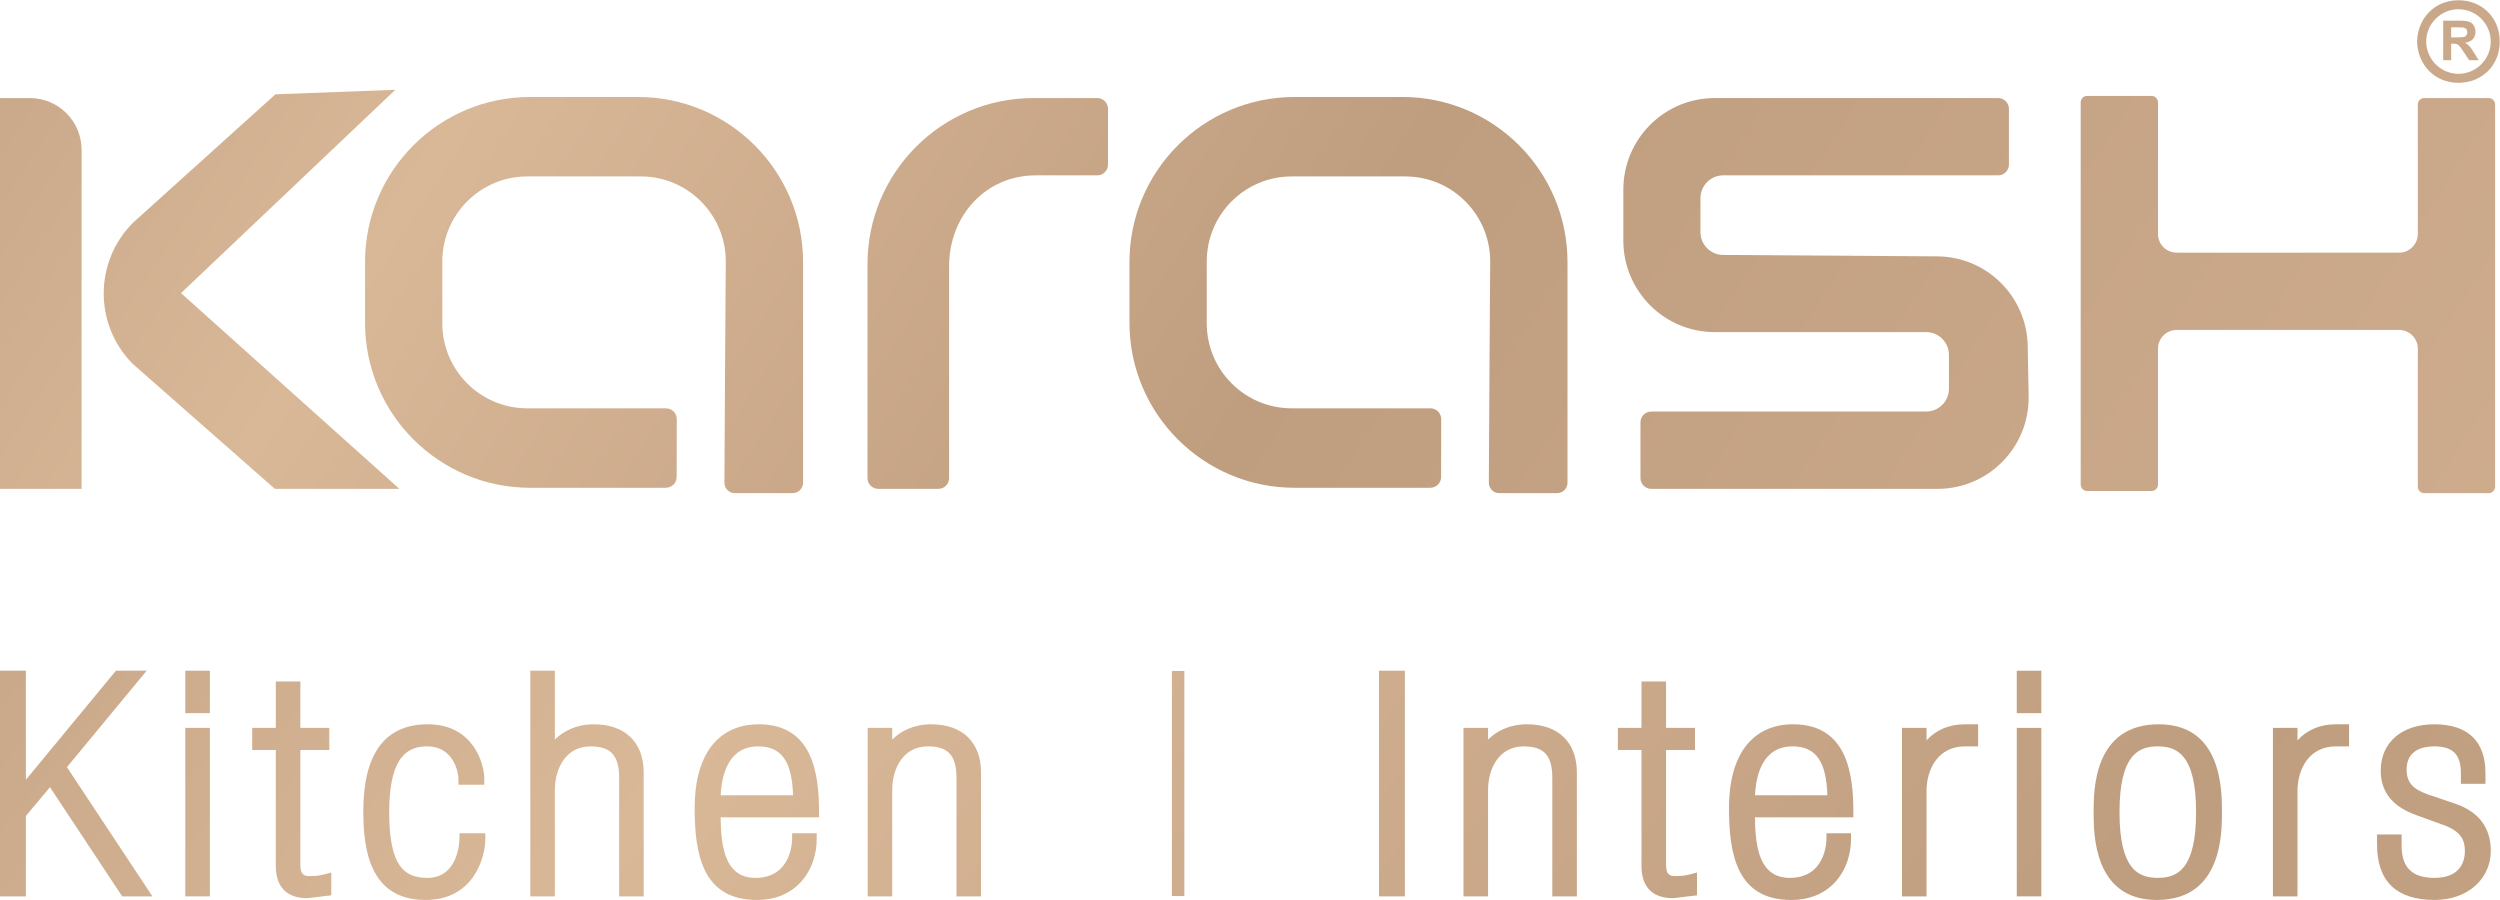 <svg width="7118" height="2563" viewBox="0 0 7118 2563" fill="none" xmlns="http://www.w3.org/2000/svg">
<path d="M5942.5 273.062C5932.36 273.062 5924.15 281.283 5924.15 291.42V1379.62C5924.15 1389.76 5932.36 1397.98 5942.5 1397.98H6125.89C6136.02 1397.98 6144.24 1389.76 6144.24 1379.62V992.612C6144.24 963.249 6168.04 939.449 6197.4 939.449H6830.83C6860.19 939.449 6883.99 963.249 6883.99 992.608V1385.74C6883.99 1395.87 6892.21 1404.09 6902.35 1404.09H7085.73C7095.87 1404.09 7104.08 1395.87 7104.08 1385.74V297.527C7104.08 287.39 7095.87 279.173 7085.73 279.173H6902.35C6892.21 279.173 6883.99 287.39 6883.99 297.528V666.198C6883.99 695.557 6860.19 719.357 6830.83 719.357H6197.4C6168.04 719.357 6144.24 695.557 6144.24 666.198V291.415C6144.24 281.278 6136.02 273.057 6125.89 273.057H5942.5V273.062Z" fill="url(#paint0_linear_1792_1892)"/>
<path d="M4882.15 279.172C4738.44 279.172 4621.94 395.943 4621.94 539.989V684.747C4621.94 828.793 4738.44 945.563 4882.15 945.563H5484.08C5519.97 945.563 5549.06 974.718 5549.06 1010.68L5549.06 1106.64C5549.06 1142.61 5519.97 1171.77 5484.08 1171.77H4701.48C4684.5 1171.77 4670.74 1185.56 4670.74 1202.58V1361.04C4670.74 1378.06 4684.5 1391.86 4701.48 1391.86H5516.87C5661.86 1391.86 5778.64 1272.62 5775.95 1127.32L5773.32 984.831C5770.72 843.952 5656.52 730.846 5515.95 729.917L4906.07 725.896C4870.35 725.659 4841.52 696.571 4841.52 660.771V564.393C4841.52 528.422 4870.61 499.264 4906.5 499.264H5689.1C5706.08 499.264 5719.85 485.468 5719.85 468.447V309.989C5719.85 292.968 5706.08 279.172 5689.1 279.172H4882.15Z" fill="url(#paint1_linear_1792_1892)"/>
<path d="M3685.98 276.121C3426.31 276.121 3215.8 486.625 3215.8 746.3V918.625C3215.8 1178.3 3426.31 1388.81 3685.98 1388.81L4072.22 1388.8C4089.23 1388.81 4103.04 1375.07 4103.08 1358.06C4103.17 1314.86 4103.33 1236.67 4103.43 1193.44C4103.46 1176.4 4089.66 1162.6 4072.62 1162.6H3677.87C3544.23 1162.6 3435.89 1054.26 3435.89 920.621V744.305C3435.89 610.663 3544.23 502.325 3677.87 502.325H4000.92C4134.56 502.325 4242.9 610.663 4242.9 744.305C4242.9 744.305 4239.03 1303.37 4239.02 1374.48C4239.02 1390.87 4252.3 1404.09 4268.68 1404.09H4433.33C4449.71 1404.09 4462.99 1390.81 4462.99 1374.43V746.3C4462.99 486.625 4252.48 276.121 3992.81 276.121H3685.98Z" fill="url(#paint2_linear_1792_1892)"/>
<path d="M1509.51 276.121C1249.84 276.121 1039.33 486.625 1039.33 746.3V918.625C1039.33 1178.3 1249.84 1388.81 1509.51 1388.81L1895.75 1388.8C1912.77 1388.81 1926.57 1375.07 1926.61 1358.06C1926.7 1314.86 1926.87 1236.67 1926.96 1193.44C1927 1176.4 1913.19 1162.6 1896.15 1162.6H1501.4C1367.76 1162.6 1259.42 1054.26 1259.42 920.621V744.305C1259.42 610.663 1367.76 502.325 1501.4 502.325H1824.45C1958.1 502.325 2066.43 610.663 2066.43 744.304C2066.43 744.304 2062.56 1303.37 2062.55 1374.48C2062.55 1390.87 2075.83 1404.09 2092.21 1404.09H2256.86C2273.24 1404.09 2286.52 1390.81 2286.52 1374.43V746.3C2286.52 486.625 2076.02 276.121 1816.35 276.121H1509.51Z" fill="url(#paint3_linear_1792_1892)"/>
<path d="M2942.72 279.172C2681.6 279.172 2469.93 490.852 2469.93 751.964V1361.29C2469.93 1378.18 2483.62 1391.86 2500.5 1391.86H2671.68C2688.56 1391.86 2702.25 1378.18 2702.25 1361.29V758.077C2702.25 615.139 2805.89 499.264 2948.83 499.264H3124.09C3140.97 499.264 3154.66 485.577 3154.66 468.693V309.739C3154.66 292.856 3140.97 279.172 3124.09 279.172H2942.72Z" fill="url(#paint4_linear_1792_1892)"/>
<path d="M0 279.172V1391.86H232.321V426.583C232.321 345.17 166.325 279.174 84.917 279.174H0V279.172Z" fill="url(#paint5_linear_1792_1892)"/>
<path d="M784.15 268.541L379.058 633.77C268.162 744.328 267.296 923.666 377.112 1035.29L782.558 1391.87H1137.15L515.396 834.545L1125.54 255.699L784.15 268.541Z" fill="url(#paint6_linear_1792_1892)"/>
<path d="M6999.6 0.691C6932.42 0.804 6883.94 51.045 6881.77 118.212C6884.02 186.12 6933.06 235.949 6999.98 235.758C7067.73 235.562 7117.32 185.283 7117.36 118.229C7117.4 50.745 7066.89 0.683 6999.82 0.691H6999.6ZM6999.7 210.137C6949.1 210.112 6907.94 168.712 6907.94 117.833C6907.94 67.67 6949.31 26.437 6999.67 26.354C7050.17 26.299 7091.54 67.483 7091.7 117.991C7091.87 168.483 7050.33 210.137 6999.8 210.137H6999.7Z" fill="url(#paint7_linear_1792_1892)"/>
<path d="M6956.27 58.891V171.316H6978.96V124.375L6983.56 124.374C6988.78 124.375 6992.58 124.799 6995 125.65C6997.39 126.491 6999.67 128.05 7001.82 130.329C7003.96 132.595 7007.95 138.104 7013.78 146.845L7030.18 171.316H7057.33L7043.6 149.387C7038.18 140.629 7033.87 134.55 7030.68 131.133C7027.49 127.704 7023.44 124.558 7018.52 121.687C7028.39 120.262 7035.8 116.791 7040.76 111.312C7045.72 105.804 7048.2 98.841 7048.2 90.412C7048.2 83.775 7046.57 77.862 7043.29 72.7C7040.02 67.541 7035.66 63.95 7030.22 61.92C7024.78 59.904 7016.05 58.891 7004.04 58.891H6956.27ZM6978.96 77.912H6996.68C7005.87 77.912 7011.4 78.032 7013.24 78.29C7016.92 78.9 7019.77 80.365 7021.78 82.707C7023.81 85.025 7024.82 88.079 7024.82 91.862C7024.82 95.241 7024.05 98.061 7022.51 100.291C7020.98 102.562 7018.86 104.129 7016.15 105.054C7013.44 105.975 7006.65 106.441 6995.76 106.441H6978.96V77.912Z" fill="url(#paint8_linear_1792_1892)"/>
<path d="M330.05 1909.6L73.713 2220.08V1909.6H0.004V2552.15H73.713V2323.13L142.279 2241.31L347.871 2552.15L434.025 2552.15L190.546 2184.28L417.654 1909.6H330.05Z" fill="url(#paint9_linear_1792_1892)"/>
<path d="M597.538 2072.42H527.621V2552.15H597.538V2072.42Z" fill="url(#paint10_linear_1792_1892)"/>
<path d="M597.538 1909.61H527.621V2030.49H597.538V1909.61Z" fill="url(#paint11_linear_1792_1892)"/>
<path d="M785.26 1940.3V2072.41H718.02V2135.32H785.26V2465.29C785.26 2525.46 816.344 2557.27 875.16 2557.27L943.265 2549.23V2484.17L921.957 2489.81C907.67 2493.59 895.994 2494.35 881.785 2494.35C866.706 2494.35 855.181 2491.96 855.181 2461.88V2135.32H937.582V2072.41H855.181V1940.3H785.26Z" fill="url(#paint12_linear_1792_1892)"/>
<path d="M1034.38 2310.15C1034.38 2418.43 1052.73 2562.38 1211.41 2562.38C1351.2 2562.38 1381.81 2437.55 1381.81 2389.44V2372.48H1308.1V2389.44C1308.1 2390.54 1307.06 2499.47 1217.09 2499.47C1151.66 2499.47 1108.09 2467.56 1108.09 2311.86C1108.09 2146.33 1166.34 2125.11 1217.09 2125.11C1290.3 2125.11 1305.26 2197.79 1305.26 2217.25V2234.21H1378.97V2217.25C1378.97 2177.02 1349.41 2062.2 1218.04 2062.2C1096.17 2062.2 1034.38 2145.63 1034.38 2310.15Z" fill="url(#paint13_linear_1792_1892)"/>
<path d="M1509.9 1909.6V2552.15H1579.82V2249.63C1579.82 2187.64 1611.18 2125.1 1681.24 2125.1C1739.15 2125.1 1762.78 2151.05 1762.78 2214.69V2552.15H1832.7V2199.33C1832.7 2113.47 1779.61 2062.2 1690.71 2062.2C1641.68 2062.2 1604.8 2080.95 1579.82 2105.63V1909.6L1509.9 1909.6Z" fill="url(#paint14_linear_1792_1892)"/>
<path d="M1977.84 2299.93C1977.84 2429.71 1998.87 2562.38 2154.87 2562.38C2271.94 2562.38 2325.27 2472.74 2325.27 2389.44V2372.48H2255.35V2389.44C2255.35 2393.93 2254.17 2499.47 2151.08 2499.47C2064.9 2499.47 2052.82 2413.41 2051.66 2327.12H2331.9V2310.15C2331.9 2203.71 2314.14 2062.2 2160.55 2062.2C2044.43 2062.2 1977.84 2148.85 1977.84 2299.93ZM2158.66 2125.11C2224.72 2125.11 2254.91 2166.94 2257.94 2264.21H2051.96C2054.78 2205.75 2074.03 2125.11 2158.66 2125.11Z" fill="url(#paint15_linear_1792_1892)"/>
<path d="M2540.32 2105.64V2072.42H2470.4V2552.16H2540.32V2249.64C2540.32 2187.65 2571.68 2125.11 2641.74 2125.11C2699.65 2125.11 2723.28 2151.06 2723.28 2214.7V2552.16H2793.19V2199.34C2793.19 2113.48 2740.12 2062.2 2651.22 2062.2C2602.19 2062.2 2565.3 2080.96 2540.32 2105.64Z" fill="url(#paint16_linear_1792_1892)"/>
<path d="M4000.01 1909.61H3926.29V2552.16H4000.01V1909.61Z" fill="url(#paint17_linear_1792_1892)"/>
<path d="M4236.79 2105.65V2072.41H4166.88V2552.15H4236.79V2249.63C4236.79 2187.64 4268.15 2125.1 4338.23 2125.1C4396.14 2125.1 4419.77 2151.05 4419.77 2214.69V2552.15H4489.68V2199.33C4489.68 2113.47 4436.6 2062.2 4347.7 2062.2C4298.67 2062.2 4261.77 2080.96 4236.79 2105.65Z" fill="url(#paint18_linear_1792_1892)"/>
<path d="M4673.65 1940.3V2072.41H4606.39V2135.32H4673.65V2465.29C4673.65 2525.46 4704.73 2557.27 4763.54 2557.27L4831.64 2549.23V2484.18L4810.34 2489.81C4796.04 2493.59 4784.38 2494.35 4770.16 2494.35C4755.09 2494.35 4743.56 2491.96 4743.56 2461.88V2135.32H4825.96V2072.41H4743.56V1940.3H4673.65Z" fill="url(#paint19_linear_1792_1892)"/>
<path d="M4922.78 2299.93C4922.78 2429.71 4943.82 2562.38 5099.81 2562.38C5216.87 2562.38 5270.2 2472.74 5270.2 2389.44V2372.48H5200.28V2389.44C5200.28 2393.93 5199.09 2499.47 5096.02 2499.47C5009.83 2499.47 4997.74 2413.41 4996.58 2327.12H5276.84L5276.84 2310.15C5276.84 2203.71 5259.08 2062.2 5105.49 2062.2C4989.38 2062.2 4922.78 2148.85 4922.78 2299.93ZM5103.58 2125.11C5169.64 2125.11 5199.83 2166.94 5202.87 2264.21H4996.88C4999.71 2205.75 5018.97 2125.11 5103.58 2125.11Z" fill="url(#paint20_linear_1792_1892)"/>
<path d="M5594.26 2062.2C5549.55 2062.2 5511.91 2078.35 5485.26 2107.89V2072.42H5415.35V2552.16H5485.26V2252.2C5485.26 2188.93 5518.97 2125.11 5594.26 2125.11H5632.07V2062.2H5594.26Z" fill="url(#paint21_linear_1792_1892)"/>
<path d="M5812.05 1909.61H5742.12V2030.49H5812.05V1909.61Z" fill="url(#paint22_linear_1792_1892)"/>
<path d="M5812.05 2072.42H5742.12V2552.15H5812.05V2072.42Z" fill="url(#paint23_linear_1792_1892)"/>
<path d="M5960.95 2311.86C5960.95 2373.82 5960.95 2562.38 6140.81 2562.38C6326.37 2562.38 6326.37 2373.82 6326.37 2311.86C6326.37 2250.12 6326.37 2062.2 6146.5 2062.2C5960.95 2062.2 5960.95 2250.12 5960.95 2311.86ZM6034.65 2312.72C6034.65 2147.4 6089.75 2125.11 6143.66 2125.11C6197.55 2125.11 6252.65 2147.4 6252.65 2312.72C6252.65 2477.3 6197.55 2499.47 6143.66 2499.47C6089.75 2499.47 6034.65 2477.3 6034.65 2312.72Z" fill="url(#paint24_linear_1792_1892)"/>
<path d="M6650.43 2062.2C6605.71 2062.2 6568.08 2078.35 6541.42 2107.89V2072.42H6471.51L6471.51 2552.16H6541.42V2252.2C6541.42 2188.93 6575.14 2125.11 6650.43 2125.11H6688.23V2062.2H6650.43Z" fill="url(#paint25_linear_1792_1892)"/>
<path d="M6778.4 2194.23C6778.4 2275.04 6837.78 2305.78 6882.41 2321.84L6955.42 2348.29C7007.36 2366.84 7018.02 2391.79 7018.02 2423.53C7018.02 2446.36 7009.62 2499.47 6931.76 2499.47C6867.71 2499.47 6837.89 2470.2 6837.89 2407.33V2375.86H6767.98V2404.78C6767.98 2509.34 6823.08 2562.37 6931.76 2562.37C7024.46 2562.37 7091.74 2503.61 7091.74 2422.67C7091.74 2356.48 7057.62 2311.22 6990.29 2288.13L6914.56 2262.59C6869.03 2246.83 6852.11 2227.38 6852.11 2190.82C6852.11 2133.63 6901.41 2125.1 6930.8 2125.1C6983.97 2125.1 7006.65 2148.06 7006.65 2201.9V2231.66H7076.58V2201.04C7076.58 2110.21 7026.17 2062.2 6930.8 2062.2C6838.22 2062.2 6778.4 2114.01 6778.4 2194.23Z" fill="url(#paint26_linear_1792_1892)"/>
<path d="M3372.09 1910.31H3336.67V2551.24H3372.09V1910.31Z" fill="url(#paint27_linear_1792_1892)"/>
<defs>
<linearGradient id="paint0_linear_1792_1892" x1="-1531.98" y1="-4347.21" x2="9360.62" y2="2673.16" gradientUnits="userSpaceOnUse">
<stop stop-color="#99785F"/>
<stop offset="0.38" stop-color="#D9B898"/>
<stop offset="0.56" stop-color="#BF9D7F"/>
<stop offset="1" stop-color="#D9B898"/>
</linearGradient>
<linearGradient id="paint1_linear_1792_1892" x1="-1917.64" y1="-3748.83" x2="8974.96" y2="3271.54" gradientUnits="userSpaceOnUse">
<stop stop-color="#99785F"/>
<stop offset="0.38" stop-color="#D9B898"/>
<stop offset="0.56" stop-color="#BF9D7F"/>
<stop offset="1" stop-color="#D9B898"/>
</linearGradient>
<linearGradient id="paint2_linear_1792_1892" x1="-2314.19" y1="-3133.57" x2="8578.42" y2="3886.8" gradientUnits="userSpaceOnUse">
<stop stop-color="#99785F"/>
<stop offset="0.38" stop-color="#D9B898"/>
<stop offset="0.56" stop-color="#BF9D7F"/>
<stop offset="1" stop-color="#D9B898"/>
</linearGradient>
<linearGradient id="paint3_linear_1792_1892" x1="-2952.94" y1="-2142.5" x2="7939.66" y2="4877.87" gradientUnits="userSpaceOnUse">
<stop stop-color="#99785F"/>
<stop offset="0.38" stop-color="#D9B898"/>
<stop offset="0.56" stop-color="#BF9D7F"/>
<stop offset="1" stop-color="#D9B898"/>
</linearGradient>
<linearGradient id="paint4_linear_1792_1892" x1="-2617.01" y1="-2663.72" x2="8275.59" y2="4356.65" gradientUnits="userSpaceOnUse">
<stop stop-color="#99785F"/>
<stop offset="0.38" stop-color="#D9B898"/>
<stop offset="0.56" stop-color="#BF9D7F"/>
<stop offset="1" stop-color="#D9B898"/>
</linearGradient>
<linearGradient id="paint5_linear_1792_1892" x1="-3423.53" y1="-1412.34" x2="7469.07" y2="5608.03" gradientUnits="userSpaceOnUse">
<stop stop-color="#99785F"/>
<stop offset="0.38" stop-color="#D9B898"/>
<stop offset="0.56" stop-color="#BF9D7F"/>
<stop offset="1" stop-color="#D9B898"/>
</linearGradient>
<linearGradient id="paint6_linear_1792_1892" x1="-3157.03" y1="-1825.84" x2="7735.57" y2="5194.53" gradientUnits="userSpaceOnUse">
<stop stop-color="#99785F"/>
<stop offset="0.38" stop-color="#D9B898"/>
<stop offset="0.56" stop-color="#BF9D7F"/>
<stop offset="1" stop-color="#D9B898"/>
</linearGradient>
<linearGradient id="paint7_linear_1792_1892" x1="-1061.4" y1="-5077.4" x2="9831.22" y2="1943" gradientUnits="userSpaceOnUse">
<stop stop-color="#99785F"/>
<stop offset="0.38" stop-color="#D9B898"/>
<stop offset="0.56" stop-color="#BF9D7F"/>
<stop offset="1" stop-color="#D9B898"/>
</linearGradient>
<linearGradient id="paint8_linear_1792_1892" x1="-1062.51" y1="-5075.72" x2="9830.14" y2="1944.7" gradientUnits="userSpaceOnUse">
<stop stop-color="#99785F"/>
<stop offset="0.38" stop-color="#D9B898"/>
<stop offset="0.56" stop-color="#BF9D7F"/>
<stop offset="1" stop-color="#D9B898"/>
</linearGradient>
<linearGradient id="paint9_linear_1792_1892" x1="-4307.84" y1="-1394.18" x2="10267.8" y2="10304.1" gradientUnits="userSpaceOnUse">
<stop stop-color="#99785F"/>
<stop offset="0.38" stop-color="#D9B898"/>
<stop offset="0.56" stop-color="#BF9D7F"/>
<stop offset="1" stop-color="#D9B898"/>
</linearGradient>
<linearGradient id="paint10_linear_1792_1892" x1="-4208.99" y1="-1517.35" x2="10366.6" y2="10181" gradientUnits="userSpaceOnUse">
<stop stop-color="#99785F"/>
<stop offset="0.38" stop-color="#D9B898"/>
<stop offset="0.56" stop-color="#BF9D7F"/>
<stop offset="1" stop-color="#D9B898"/>
</linearGradient>
<linearGradient id="paint11_linear_1792_1892" x1="-4041.92" y1="-1725.49" x2="10533.7" y2="9972.81" gradientUnits="userSpaceOnUse">
<stop stop-color="#99785F"/>
<stop offset="0.38" stop-color="#D9B898"/>
<stop offset="0.56" stop-color="#BF9D7F"/>
<stop offset="1" stop-color="#D9B898"/>
</linearGradient>
<linearGradient id="paint12_linear_1792_1892" x1="-4067" y1="-1694.26" x2="10508.6" y2="10004" gradientUnits="userSpaceOnUse">
<stop stop-color="#99785F"/>
<stop offset="0.38" stop-color="#D9B898"/>
<stop offset="0.56" stop-color="#BF9D7F"/>
<stop offset="1" stop-color="#D9B898"/>
</linearGradient>
<linearGradient id="paint13_linear_1792_1892" x1="-3954.4" y1="-1834.56" x2="10621.2" y2="9863.75" gradientUnits="userSpaceOnUse">
<stop stop-color="#99785F"/>
<stop offset="0.38" stop-color="#D9B898"/>
<stop offset="0.56" stop-color="#BF9D7F"/>
<stop offset="1" stop-color="#D9B898"/>
</linearGradient>
<linearGradient id="paint14_linear_1792_1892" x1="-3784.4" y1="-2046.36" x2="10791.2" y2="9651.93" gradientUnits="userSpaceOnUse">
<stop stop-color="#99785F"/>
<stop offset="0.38" stop-color="#D9B898"/>
<stop offset="0.56" stop-color="#BF9D7F"/>
<stop offset="1" stop-color="#D9B898"/>
</linearGradient>
<linearGradient id="paint15_linear_1792_1892" x1="-3584.8" y1="-2295.07" x2="10990.8" y2="9403.24" gradientUnits="userSpaceOnUse">
<stop stop-color="#99785F"/>
<stop offset="0.38" stop-color="#D9B898"/>
<stop offset="0.56" stop-color="#BF9D7F"/>
<stop offset="1" stop-color="#D9B898"/>
</linearGradient>
<linearGradient id="paint16_linear_1792_1892" x1="-3411.91" y1="-2510.48" x2="11163.7" y2="9187.82" gradientUnits="userSpaceOnUse">
<stop stop-color="#99785F"/>
<stop offset="0.38" stop-color="#D9B898"/>
<stop offset="0.56" stop-color="#BF9D7F"/>
<stop offset="1" stop-color="#D9B898"/>
</linearGradient>
<linearGradient id="paint17_linear_1792_1892" x1="-2836.98" y1="-3226.84" x2="11738.6" y2="8471.5" gradientUnits="userSpaceOnUse">
<stop stop-color="#99785F"/>
<stop offset="0.38" stop-color="#D9B898"/>
<stop offset="0.56" stop-color="#BF9D7F"/>
<stop offset="1" stop-color="#D9B898"/>
</linearGradient>
<linearGradient id="paint18_linear_1792_1892" x1="-2747.26" y1="-3338.61" x2="11828.3" y2="8359.7" gradientUnits="userSpaceOnUse">
<stop stop-color="#99785F"/>
<stop offset="0.38" stop-color="#D9B898"/>
<stop offset="0.56" stop-color="#BF9D7F"/>
<stop offset="1" stop-color="#D9B898"/>
</linearGradient>
<linearGradient id="paint19_linear_1792_1892" x1="-2543.59" y1="-3592.37" x2="12032" y2="8105.93" gradientUnits="userSpaceOnUse">
<stop stop-color="#99785F"/>
<stop offset="0.38" stop-color="#D9B898"/>
<stop offset="0.56" stop-color="#BF9D7F"/>
<stop offset="1" stop-color="#D9B898"/>
</linearGradient>
<linearGradient id="paint20_linear_1792_1892" x1="-2431.01" y1="-3732.64" x2="12144.6" y2="7965.67" gradientUnits="userSpaceOnUse">
<stop stop-color="#99785F"/>
<stop offset="0.38" stop-color="#D9B898"/>
<stop offset="0.56" stop-color="#BF9D7F"/>
<stop offset="1" stop-color="#D9B898"/>
</linearGradient>
<linearGradient id="paint21_linear_1792_1892" x1="-2262.82" y1="-3942.23" x2="12312.8" y2="7756.11" gradientUnits="userSpaceOnUse">
<stop stop-color="#99785F"/>
<stop offset="0.38" stop-color="#D9B898"/>
<stop offset="0.56" stop-color="#BF9D7F"/>
<stop offset="1" stop-color="#D9B898"/>
</linearGradient>
<linearGradient id="paint22_linear_1792_1892" x1="-1998.94" y1="-4270.95" x2="12576.6" y2="7427.32" gradientUnits="userSpaceOnUse">
<stop stop-color="#99785F"/>
<stop offset="0.38" stop-color="#D9B898"/>
<stop offset="0.56" stop-color="#BF9D7F"/>
<stop offset="1" stop-color="#D9B898"/>
</linearGradient>
<linearGradient id="paint23_linear_1792_1892" x1="-2166" y1="-4062.8" x2="12409.6" y2="7635.46" gradientUnits="userSpaceOnUse">
<stop stop-color="#99785F"/>
<stop offset="0.38" stop-color="#D9B898"/>
<stop offset="0.56" stop-color="#BF9D7F"/>
<stop offset="1" stop-color="#D9B898"/>
</linearGradient>
<linearGradient id="paint24_linear_1792_1892" x1="-2022.37" y1="-4241.78" x2="12553.2" y2="7456.51" gradientUnits="userSpaceOnUse">
<stop stop-color="#99785F"/>
<stop offset="0.38" stop-color="#D9B898"/>
<stop offset="0.56" stop-color="#BF9D7F"/>
<stop offset="1" stop-color="#D9B898"/>
</linearGradient>
<linearGradient id="paint25_linear_1792_1892" x1="-1849.04" y1="-4457.79" x2="12726.6" y2="7240.56" gradientUnits="userSpaceOnUse">
<stop stop-color="#99785F"/>
<stop offset="0.38" stop-color="#D9B898"/>
<stop offset="0.56" stop-color="#BF9D7F"/>
<stop offset="1" stop-color="#D9B898"/>
</linearGradient>
<linearGradient id="paint26_linear_1792_1892" x1="-1715.56" y1="-4624.06" x2="12860" y2="7074.24" gradientUnits="userSpaceOnUse">
<stop stop-color="#99785F"/>
<stop offset="0.38" stop-color="#D9B898"/>
<stop offset="0.56" stop-color="#BF9D7F"/>
<stop offset="1" stop-color="#D9B898"/>
</linearGradient>
<linearGradient id="paint27_linear_1792_1892" x1="-3075.41" y1="-2929.74" x2="11500.2" y2="8768.55" gradientUnits="userSpaceOnUse">
<stop stop-color="#99785F"/>
<stop offset="0.38" stop-color="#D9B898"/>
<stop offset="0.56" stop-color="#BF9D7F"/>
<stop offset="1" stop-color="#D9B898"/>
</linearGradient>
</defs>
</svg>
